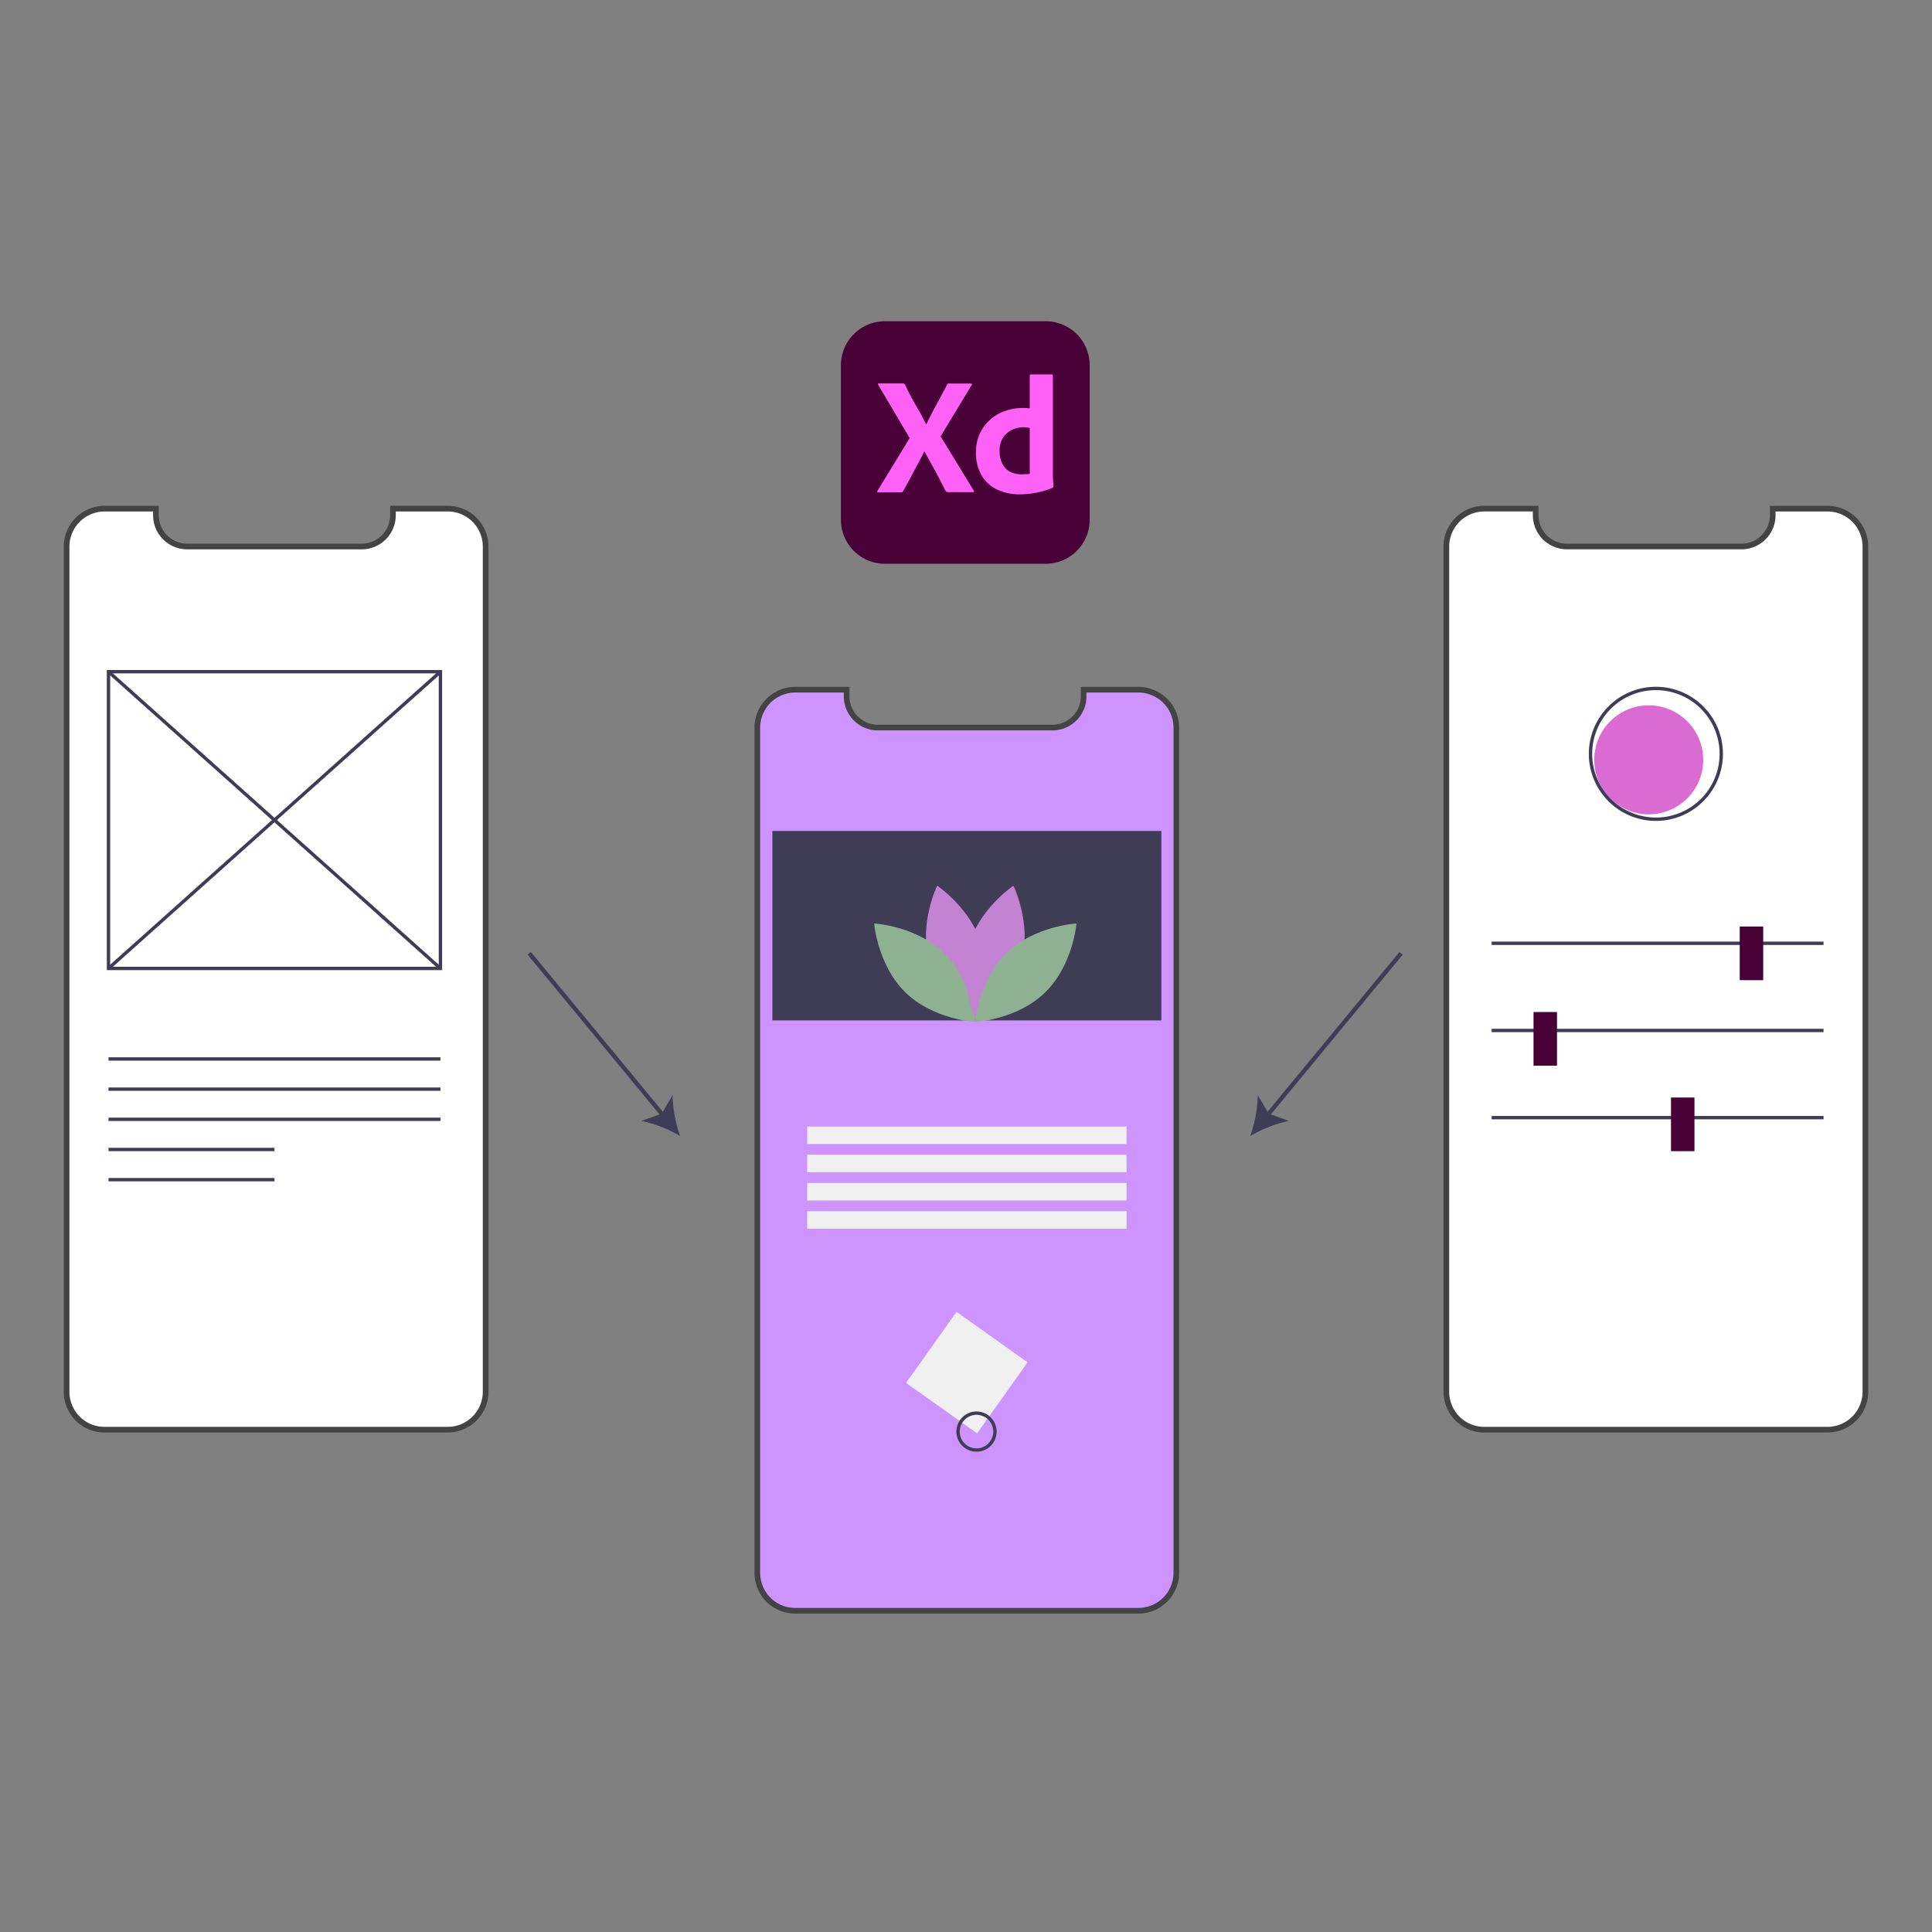<svg xmlns="http://www.w3.org/2000/svg" xmlns:xlink="http://www.w3.org/1999/xlink" width="512" height="512" viewBox="0 0 512 512">
  <rect x="0" y="0" width="512" height="512" fill="#808080" stroke="none"/>
  <defs>
    <clipPath id="clip-path">
      <rect id="Rectangle_517" data-name="Rectangle 517" width="512" height="512" transform="translate(57 661)" fill="none" stroke="#707070" stroke-width="1"/>
    </clipPath>
  </defs>
  <g id="UXID-D" transform="translate(-57 -661)">
    <g id="Mask_Group_5" data-name="Mask Group 5" clip-path="url(#clip-path)">
      <g id="Group_41" data-name="Group 41" transform="translate(74.649 776.487)">
        <path id="Path_235" data-name="Path 235" d="M498.017,161.943V385.906a10.063,10.063,0,0,1-10.063,10.059H397.03a10.046,10.046,0,0,1-10.063-10.059V161.943A10.063,10.063,0,0,1,397.03,151.88h13.608v1.746a8.286,8.286,0,0,0,8.286,8.286h46.242a8.286,8.286,0,0,0,8.286-8.286V151.88h14.5a10.06,10.06,0,0,1,10.063,10.063Z" transform="translate(-203.919 -84.586)" fill="#cd94ff"/>
        <path id="Path_235_-_Outline" data-name="Path 235 - Outline" d="M397.029,151.13h14.359v2.5a7.545,7.545,0,0,0,7.536,7.536h46.242a7.545,7.545,0,0,0,7.536-7.536v-2.5h15.252l0,.75,0,.75H474.2v1a9.046,9.046,0,0,1-9.036,9.036H418.924a9.046,9.046,0,0,1-9.036-9.036v-1H397.03a9.324,9.324,0,0,0-9.314,9.313V385.906a9.359,9.359,0,0,0,2.724,6.588,9.236,9.236,0,0,0,6.572,2.721h90.941a9.325,9.325,0,0,0,9.313-9.309V161.943a9.31,9.31,0,0,0-9.31-9.313v-1.5a10.81,10.81,0,0,1,10.81,10.814V385.906a10.813,10.813,0,0,1-10.813,10.809H397.013a10.8,10.8,0,0,1-10.8-10.81V161.943a10.813,10.813,0,0,1,10.813-10.813Z" transform="translate(-203.919 -84.586)" fill="#434343"/>
        <rect id="Rectangle_91" data-name="Rectangle 91" width="103.076" height="50.205" transform="translate(187.042 104.726)" fill="#3f3d56"/>
        <path id="Path_236" data-name="Path 236" d="M466.983,263.914c2.7,9.974,11.94,16.152,11.94,16.152s4.867-9.994,2.169-19.969-11.94-16.152-11.94-16.152S464.285,253.94,466.983,263.914Z" transform="translate(-238.441 -124.715)" fill="#c383d2"/>
        <path id="Path_237" data-name="Path 237" d="M460.344,269.506c7.4,7.208,8.308,18.287,8.308,18.287s-11.1-.606-18.5-7.814-8.309-18.287-8.309-18.287S452.94,262.3,460.344,269.506Z" transform="translate(-227.837 -132.45)" fill="#8eb291"/>
        <path id="Path_238" data-name="Path 238" d="M499.595,263.914c-2.7,9.974-11.94,16.152-11.94,16.152s-4.867-9.994-2.169-19.969,11.94-16.152,11.94-16.152S502.293,253.94,499.595,263.914Z" transform="translate(-246.506 -124.715)" fill="#c383d2"/>
        <path id="Path_239" data-name="Path 239" d="M497.677,269.506c-7.4,7.208-8.308,18.287-8.308,18.287s11.1-.606,18.5-7.814,8.309-18.287,8.309-18.287S505.082,262.3,497.677,269.506Z" transform="translate(-248.554 -132.45)" fill="#8eb291"/>
        <rect id="Rectangle_92" data-name="Rectangle 92" width="84.637" height="4.646" transform="translate(196.261 183.045)" fill="#f0f0f0"/>
        <rect id="Rectangle_93" data-name="Rectangle 93" width="84.637" height="4.646" transform="translate(196.261 190.53)" fill="#f0f0f0"/>
        <rect id="Rectangle_94" data-name="Rectangle 94" width="84.637" height="4.646" transform="translate(196.261 198.015)" fill="#f0f0f0"/>
        <rect id="Rectangle_95" data-name="Rectangle 95" width="84.637" height="4.646" transform="translate(196.261 205.501)" fill="#f0f0f0"/>
        <rect id="Rectangle_96" data-name="Rectangle 96" width="23.103" height="23.103" transform="matrix(0.815, 0.579, -0.579, 0.815, 235.84, 232.165)" fill="#f0f0f0"/>
        <path id="Path_240" data-name="Path 240" d="M485.817,501.612a5.332,5.332,0,1,1,5.332-5.332A5.331,5.331,0,0,1,485.817,501.612Zm0-9.774a4.443,4.443,0,1,0,4.443,4.443,4.443,4.443,0,0,0-4.443-4.443Z" transform="translate(-244.681 -232.378)" fill="#3f3d56"/>
        <path id="Path_241" data-name="Path 241" d="M173.536,76.885V300.848a10.063,10.063,0,0,1-10.063,10.059H72.548a10.046,10.046,0,0,1-10.063-10.059V76.885A10.063,10.063,0,0,1,72.549,66.822H86.157v1.746a8.286,8.286,0,0,0,8.286,8.286h46.242a8.286,8.286,0,0,0,8.286-8.286V66.822h14.5A10.06,10.06,0,0,1,173.536,76.885Z" transform="translate(-62.485 -47.511)" fill="#fff"/>
        <path id="Path_241_-_Outline" data-name="Path 241 - Outline" d="M72.548,66.072H86.907v2.5A7.545,7.545,0,0,0,94.443,76.1h46.242a7.536,7.536,0,0,0,7.536-7.536v-2.5h15.255a10.81,10.81,0,0,1,10.81,10.813V300.848a10.813,10.813,0,0,1-10.813,10.809H72.531a10.8,10.8,0,0,1-10.8-10.81V76.885A10.813,10.813,0,0,1,72.548,66.072Zm90.925,244.085a9.325,9.325,0,0,0,9.313-9.309V76.885a9.31,9.31,0,0,0-9.31-9.313v-.75l0,.75H149.721v1a9.036,9.036,0,0,1-9.036,9.036H94.443a9.046,9.046,0,0,1-9.036-9.036v-1H72.549a9.324,9.324,0,0,0-9.314,9.313V300.848a9.359,9.359,0,0,0,2.724,6.588,9.235,9.235,0,0,0,6.572,2.721Z" transform="translate(-62.485 -47.511)" fill="#434343"/>
        <path id="Path_242" data-name="Path 242" d="M170.237,222.155H81.379V142.627h88.858Zm-87.969-.889h87.081V143.516H82.268Z" transform="translate(-70.72 -80.553)" fill="#3f3d56"/>
        <rect id="Rectangle_97" data-name="Rectangle 97" width="0.889" height="117.995" transform="translate(10.806 62.849) rotate(-48.206)" fill="#3f3d56"/>
        <rect id="Rectangle_98" data-name="Rectangle 98" width="117.995" height="0.889" transform="translate(10.806 140.826) rotate(-41.794)" fill="#3f3d56"/>
        <rect id="Rectangle_99" data-name="Rectangle 99" width="87.969" height="0.889" transform="translate(11.103 164.705)" fill="#3f3d56"/>
        <rect id="Rectangle_100" data-name="Rectangle 100" width="87.969" height="0.889" transform="translate(11.103 172.702)" fill="#3f3d56"/>
        <rect id="Rectangle_101" data-name="Rectangle 101" width="87.969" height="0.889" transform="translate(11.103 180.7)" fill="#3f3d56"/>
        <rect id="Rectangle_102" data-name="Rectangle 102" width="43.985" height="0.889" transform="translate(11.103 188.697)" fill="#3f3d56"/>
        <rect id="Rectangle_103" data-name="Rectangle 103" width="43.985" height="0.889" transform="translate(11.103 196.694)" fill="#3f3d56"/>
        <path id="Path_243" data-name="Path 243" d="M821.711,76.885V300.848a10.064,10.064,0,0,1-10.063,10.059H720.724a10.046,10.046,0,0,1-10.063-10.059V76.885a10.063,10.063,0,0,1,10.064-10.063h13.608v1.746a8.286,8.286,0,0,0,8.286,8.286H788.86a8.286,8.286,0,0,0,8.286-8.286V66.822h14.5A10.06,10.06,0,0,1,821.711,76.885Z" transform="translate(-345.009 -47.511)" fill="#fff"/>
        <path id="Path_243_-_Outline" data-name="Path 243 - Outline" d="M720.723,66.072h14.359v2.5a7.545,7.545,0,0,0,7.536,7.536H788.86a7.545,7.545,0,0,0,7.536-7.536v-2.5h15.255a10.81,10.81,0,0,1,10.81,10.813V300.848a10.813,10.813,0,0,1-10.813,10.809H720.706a10.8,10.8,0,0,1-10.8-10.81V76.885a10.813,10.813,0,0,1,10.813-10.813Zm90.924,244.085a9.325,9.325,0,0,0,9.313-9.309V76.885a9.31,9.31,0,0,0-9.31-9.313v-.75l0,.75H797.9v1A9.046,9.046,0,0,1,788.86,77.6H742.618a9.046,9.046,0,0,1-9.036-9.036v-1H720.724a9.324,9.324,0,0,0-9.314,9.313V300.848a9.358,9.358,0,0,0,2.724,6.587,9.235,9.235,0,0,0,6.571,2.721Z" transform="translate(-345.009 -47.511)" fill="#434343"/>
        <rect id="Rectangle_104" data-name="Rectangle 104" width="87.969" height="0.889" transform="translate(377.643 134.049)" fill="#3f3d56"/>
        <rect id="Rectangle_105" data-name="Rectangle 105" width="87.969" height="0.889" transform="translate(377.643 157.152)" fill="#3f3d56"/>
        <rect id="Rectangle_106" data-name="Rectangle 106" width="87.969" height="0.889" transform="translate(377.643 180.255)" fill="#3f3d56"/>
        <circle id="Ellipse_9" data-name="Ellipse 9" cx="14.443" cy="14.443" r="14.443" transform="translate(404.838 71.433)" fill="#d96bd3"/>
        <rect id="Rectangle_107" data-name="Rectangle 107" width="6.22" height="14.217" transform="translate(443.397 130.05)" fill="#470137"/>
        <rect id="Rectangle_108" data-name="Rectangle 108" width="6.22" height="14.217" transform="translate(388.75 152.709)" fill="#470137"/>
        <rect id="Rectangle_109" data-name="Rectangle 109" width="6.22" height="14.217" transform="translate(425.182 175.368)" fill="#470137"/>
        <path id="Path_244" data-name="Path 244" d="M795.357,186.045a17.772,17.772,0,1,1,17.772-17.772A17.772,17.772,0,0,1,795.357,186.045Zm0-34.655a16.883,16.883,0,1,0,16.883,16.883,16.883,16.883,0,0,0-16.883-16.883Z" transform="translate(-374.18 -83.985)" fill="#3f3d56"/>
        <rect id="Rectangle_110" data-name="Rectangle 110" width="1.128" height="55.993" transform="translate(122.184 137.518) rotate(-39.546)" fill="#3f3d56"/>
        <path id="Path_245" data-name="Path 245" d="M342.789,353.188a34.1,34.1,0,0,0-10.278-4.02l5.373-1.92,2.9-4.912A34.059,34.059,0,0,0,342.789,353.188Z" transform="translate(-180.183 -167.601)" fill="#3f3d56"/>
        <rect id="Rectangle_111" data-name="Rectangle 111" width="55.993" height="1.129" transform="translate(317.57 179.982) rotate(-50.466)" fill="#3f3d56"/>
        <path id="Path_246" data-name="Path 246" d="M618.506,353.188a34.1,34.1,0,0,0,2-10.853l2.9,4.913,5.372,1.919A34.064,34.064,0,0,0,618.506,353.188Z" transform="translate(-304.841 -167.601)" fill="#3f3d56"/>
        <g id="Layer_2_1_" transform="translate(205.204 -30.355)">
          <g id="Surfaces" transform="translate(0 0)">
            <g id="UI_UX_Surface">
              <g id="Outline_no_shadow">
                <path id="Path_247" data-name="Path 247" d="M11.674,0H54.248A11.664,11.664,0,0,1,65.921,11.674V52.6A11.664,11.664,0,0,1,54.248,64.273H11.674A11.664,11.664,0,0,1,0,52.6V11.674A11.664,11.664,0,0,1,11.674,0Z" transform="translate(0 0)" fill="#470137"/>
              </g>
            </g>
          </g>
          <g id="Outlined_Mnemonics_Logos" transform="translate(9.603 14.086)">
            <g id="Xd">
              <path id="Path_248" data-name="Path 248" d="M60.022,60.412l-8.24,13.6,8.789,14.42a.473.473,0,0,1,.055.33c-.027.11-.137.027-.3.055h-6.29c-.439,0-.742-.027-.934-.3-.577-1.154-1.181-2.28-1.758-3.433-.577-1.126-1.209-2.28-1.868-3.461s-1.318-2.362-1.978-3.571h-.055c-.577,1.181-1.209,2.362-1.84,3.543s-1.263,2.362-1.868,3.516c-.632,1.154-1.263,2.335-1.9,3.461-.11.275-.33.3-.632.3H35.164c-.11,0-.192.055-.192-.082a.381.381,0,0,1,.055-.3l8.542-14.008L35.246,60.385c-.082-.11-.11-.22-.055-.275a.319.319,0,0,1,.275-.11H41.7a1.621,1.621,0,0,1,.385.055.779.779,0,0,1,.275.247c.522,1.181,1.126,2.362,1.758,3.543.659,1.181,1.291,2.335,1.978,3.488.659,1.154,1.263,2.307,1.84,3.488h.055c.577-1.209,1.181-2.39,1.785-3.543s1.236-2.307,1.868-3.461,1.236-2.335,1.84-3.461a.467.467,0,0,1,.165-.275.524.524,0,0,1,.357-.055h5.8a.253.253,0,0,1,.3.192c.027.027-.027.137-.082.192Z" transform="translate(-34.961 -57.606)" fill="#ff61f6"/>
              <path id="Path_249" data-name="Path 249" d="M141.861,83.068a13.656,13.656,0,0,1-5.905-1.236,9.576,9.576,0,0,1-4.148-3.736,11.884,11.884,0,0,1-1.511-6.262,11.281,11.281,0,0,1,1.511-5.8,11.406,11.406,0,0,1,4.367-4.257,14.05,14.05,0,0,1,6.949-1.593,4.9,4.9,0,0,1,.577.027c.247.027.522.027.852.055v-8.68c0-.192.082-.3.275-.3H150.4a.246.246,0,0,1,.275.192v26.2c0,.494.027,1.044.055,1.648.055.577.082,1.126.11,1.593a.446.446,0,0,1-.275.439,20.976,20.976,0,0,1-4.477,1.318A24.227,24.227,0,0,1,141.861,83.068Zm2.692-5.493V65.489a7.026,7.026,0,0,0-.742-.137c-.3-.027-.6-.055-.906-.055a6.771,6.771,0,0,0-3.1.714,6.157,6.157,0,0,0-2.335,2.033,6.088,6.088,0,0,0-.906,3.488,7.654,7.654,0,0,0,.467,2.829,5.368,5.368,0,0,0,1.236,1.95,4.745,4.745,0,0,0,1.868,1.1,7.19,7.19,0,0,0,2.28.357c.412,0,.8-.027,1.154-.055A2.4,2.4,0,0,0,144.553,77.575Z" transform="translate(-104.11 -51.284)" fill="#ff61f6"/>
            </g>
          </g>
        </g>
      </g>
    </g>
  </g>
</svg>
